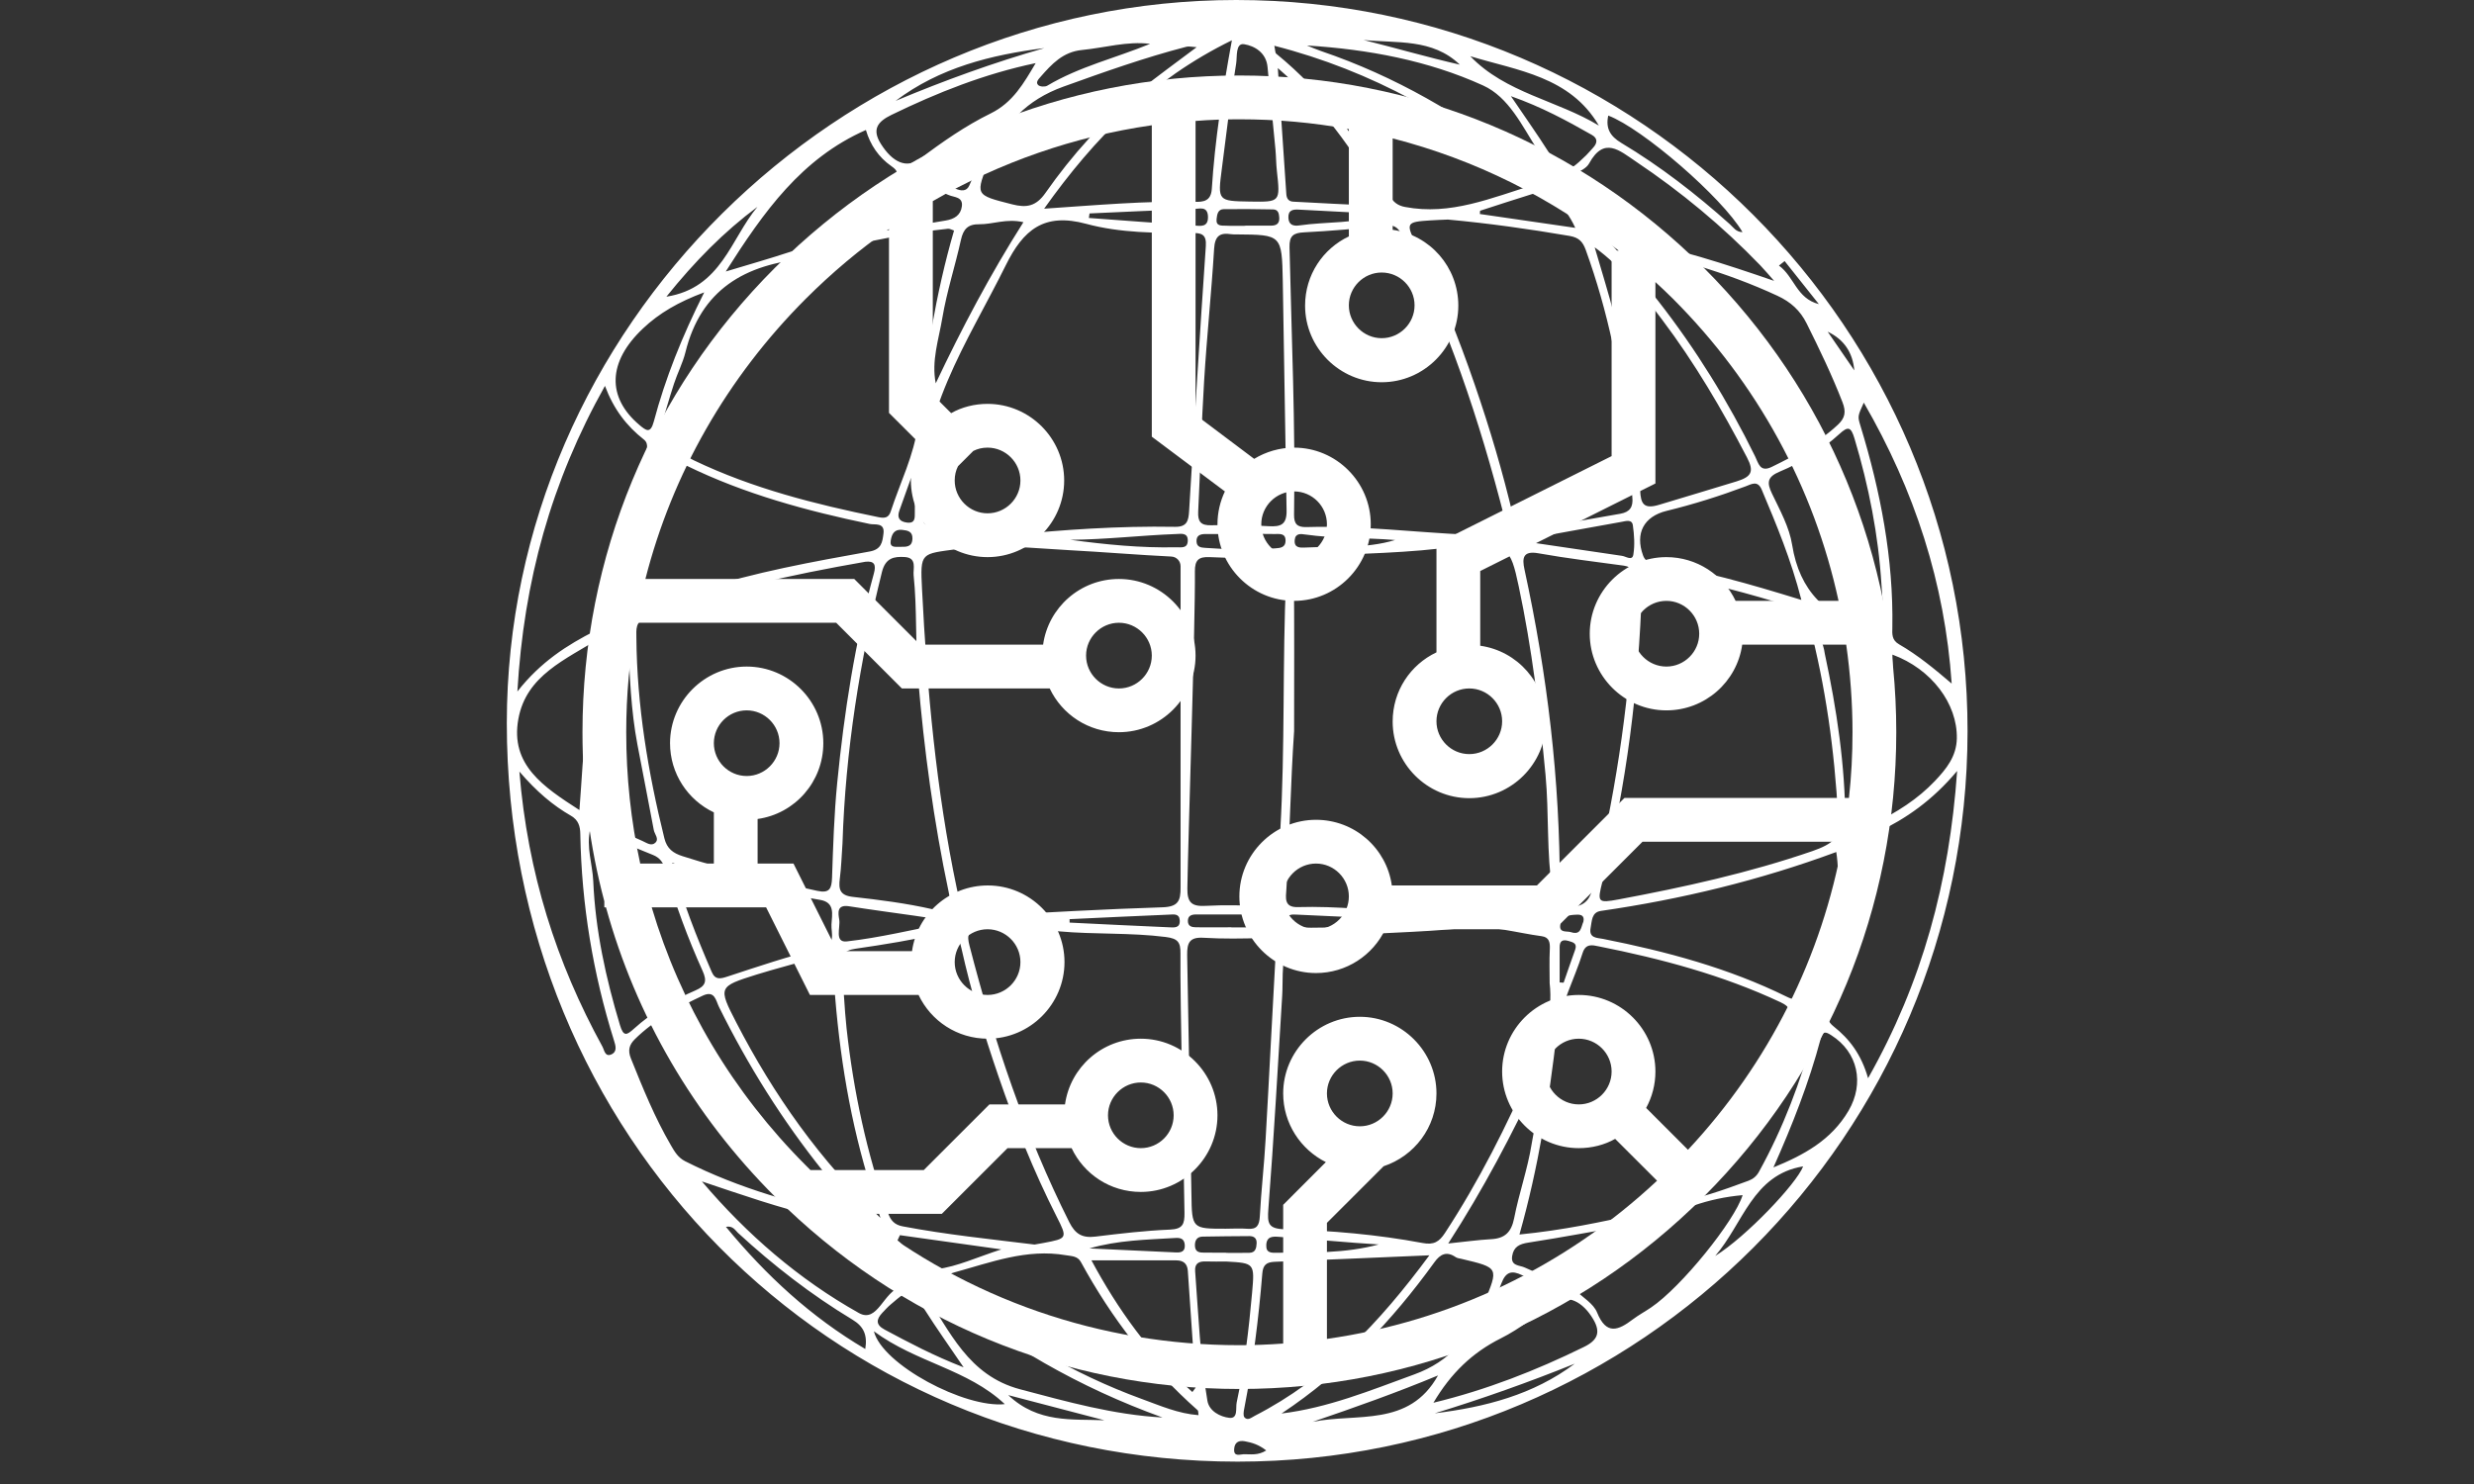 <svg xmlns="http://www.w3.org/2000/svg" xmlns:xlink="http://www.w3.org/1999/xlink" width="250" zoomAndPan="magnify" viewBox="0 0 187.5 112.5" height="150" preserveAspectRatio="xMidYMid meet" version="1.0"><rect x="0" y="0" width="187.5" height="112.5" fill="#333333" stroke="none"/><defs><clipPath id="310e7df777"><path d="M 38.371 0 L 149.172 0 L 149.172 110.805 L 38.371 110.805 Z M 38.371 0 " clip-rule="nonzero"/></clipPath><clipPath id="336c49c02d"><path d="M 44.145 5.723 L 143.715 5.723 L 143.715 105.297 L 44.145 105.297 Z M 44.145 5.723 " clip-rule="nonzero"/></clipPath></defs><g clip-path="url(#310e7df777)"><path fill="#ffffff" d="M 93.691 0 C 63.512 0 38.422 24.879 38.41 54.812 C 38.402 86.062 62.867 110.801 93.793 110.805 C 124.289 110.805 149.082 86.004 149.117 55.461 C 149.152 24.941 124.227 0 93.691 0 Z M 138.297 49.551 C 138.277 49.453 138.266 49.355 138.246 49.258 C 138.094 48.488 137.418 47.371 137.879 47.047 C 138.543 46.574 139.453 47.445 140.262 47.719 C 140.82 47.91 141.316 48.277 141.867 48.504 C 142.66 48.828 143.164 49.273 142.781 50.145 C 142.629 53.996 142.234 57.754 141.387 61.453 C 141.309 61.793 141.141 62.121 141.129 62.461 C 141.105 63.078 140.641 63.262 140.234 63.25 C 139.621 63.234 139.859 62.641 139.855 62.309 C 139.84 57.992 139.199 53.758 138.297 49.551 Z M 68.02 94.031 C 68.082 93.898 68.141 93.77 68.203 93.637 C 70.633 93.98 73.062 94.32 75.891 94.715 C 74.027 95.312 72.551 96.016 71.012 96.211 C 69.484 96.41 69.023 94.773 68.02 94.031 Z M 70.086 99.293 C 70.961 100.672 71.91 102.004 73.031 103.656 C 70.719 102.758 68.883 101.777 67.047 100.797 C 66.336 100.414 66.418 100.004 66.879 99.512 C 67.086 99.293 67.289 99.07 67.516 98.879 C 68.996 97.609 69.043 97.641 70.086 99.293 Z M 68.418 92.969 C 67.785 92.852 67.5 92.516 67.297 91.945 C 65.68 87.41 64.688 82.734 64.16 77.957 C 63.992 76.414 63.949 74.863 63.789 73.32 C 63.703 72.484 63.898 72.055 64.828 71.922 C 66.996 71.609 69.164 71.254 71.301 70.77 C 72.41 70.52 72.684 71.059 72.867 71.895 C 73.602 75.188 74.582 78.414 75.676 81.602 C 76.918 85.227 78.332 88.785 80.07 92.207 C 80.918 93.875 80.895 93.887 79.086 94.227 C 78.844 94.273 78.598 94.316 78.406 94.348 C 75.031 93.934 71.703 93.594 68.418 92.969 Z M 47.617 48.547 C 47.715 51.199 47.816 53.848 48.312 56.461 C 48.719 58.617 49.152 60.77 49.551 62.93 C 49.613 63.25 49.984 63.605 49.652 63.898 C 49.359 64.16 49.02 63.902 48.699 63.758 C 47.707 63.305 46.707 62.859 45.691 62.457 C 44.812 62.105 44.441 61.516 44.672 60.578 C 44.926 56.664 45.34 52.762 46.199 48.922 C 46.242 48.73 46.371 48.559 46.414 48.367 C 46.523 47.914 46.797 47.621 47.254 47.688 C 47.746 47.762 47.605 48.234 47.617 48.547 Z M 48.238 43.961 C 48.129 41.023 49.754 38.391 50.957 35.625 C 51.18 35.117 51.488 35.039 52.023 35.297 C 56.438 37.457 61.137 38.727 65.926 39.723 C 66.289 39.801 67.07 39.586 66.957 40.449 C 66.875 41.094 66.809 41.648 65.91 41.809 C 61.57 42.59 57.223 43.371 53.012 44.73 C 51.879 45.098 50.695 45.363 49.633 45.875 C 48.281 46.527 48.117 45.934 48.234 44.809 C 48.258 44.609 48.238 44.406 48.238 43.961 Z M 119.387 17.273 C 116.926 16.914 114.543 16.57 112.156 16.223 C 112.164 16.141 112.168 16.059 112.172 15.977 C 113.484 15.555 114.797 15.117 116.117 14.711 C 117.191 14.383 118.543 15.418 119.387 17.273 Z M 117.316 11.453 C 116.477 10.133 115.566 8.852 114.508 7.289 C 116.855 8.117 118.762 9.156 120.648 10.23 C 121.109 10.492 121.066 10.855 120.723 11.215 C 120.551 11.395 120.398 11.59 120.219 11.766 C 118.648 13.289 118.457 13.25 117.316 11.453 Z M 118.945 17.883 C 119.66 18.004 119.953 18.32 120.18 18.945 C 121.871 23.613 122.852 28.438 123.371 33.359 C 123.523 34.801 123.562 36.25 123.711 37.691 C 123.789 38.43 123.527 38.816 122.812 38.945 C 120.457 39.359 118.102 39.758 115.754 40.219 C 114.785 40.41 114.801 39.648 114.684 39.16 C 113.891 35.777 112.902 32.457 111.773 29.176 C 110.531 25.559 109.113 22.012 107.375 18.598 C 106.512 16.895 106.566 16.824 108.414 16.707 C 108.859 16.676 109.309 16.664 109.734 16.645 C 112.84 16.93 115.898 17.363 118.945 17.883 Z M 131.605 36.496 C 129.656 37.098 127.699 37.672 125.746 38.266 C 124.555 38.629 124.355 38.164 124.305 37.199 C 124.086 32.746 123.453 28.352 122.371 24.031 C 121.926 22.254 121.367 20.508 120.859 18.75 C 122.941 20.273 124.465 22.238 125.961 24.223 C 128.434 27.5 130.504 31.031 132.398 34.676 C 132.969 35.766 132.734 36.145 131.605 36.496 Z M 133.516 37.117 C 134.629 39.762 135.738 42.41 136.523 45.48 C 132.586 44.262 128.934 43.215 125.164 42.641 C 124.836 42.59 124.641 42.426 124.523 42.105 C 123.914 40.434 124.57 39.152 126.316 38.727 C 128.348 38.23 130.336 37.605 132.293 36.871 C 132.738 36.703 133.211 36.395 133.516 37.117 Z M 123.793 46.812 C 123.406 53.812 122.348 60.695 120.652 67.492 C 120.379 68.586 119.586 68.793 118.77 68.738 C 117.879 68.68 118.215 67.801 118.215 67.285 C 118.23 59.141 117.266 51.105 115.535 43.156 C 115.355 42.32 115.406 41.73 116.598 41.945 C 118.746 42.328 120.914 42.586 123.078 42.883 C 123.746 42.977 123.816 43.402 123.801 43.965 C 123.77 44.914 123.793 45.863 123.793 46.812 Z M 119.07 70.668 C 118.738 70.559 118.152 70.754 118.25 70.105 C 118.355 69.402 118.953 69.363 119.508 69.34 C 119.848 69.324 120.102 69.43 120 69.879 C 119.82 70.27 119.836 70.918 119.07 70.668 Z M 119.375 72.008 C 119.078 72.832 118.793 73.664 118.504 74.496 C 118.402 74.488 118.301 74.48 118.203 74.477 C 118.203 73.586 118.203 72.695 118.203 71.805 C 118.203 71.34 118.414 71.199 118.863 71.328 C 119.219 71.434 119.555 71.504 119.375 72.008 Z M 98.352 68.766 C 97.293 68.797 97.453 68.039 97.492 67.418 C 97.75 63.422 97.805 59.422 98.078 55.422 C 98.078 51.422 98.102 47.422 98.059 43.418 C 98.051 42.531 98.285 42.258 99.219 42.191 C 103 41.938 106.805 41.961 110.566 41.391 C 110.762 41.359 110.965 41.379 111.168 41.375 C 114.258 41.332 114.465 41.449 115.098 44.434 C 116.102 49.156 116.68 53.934 117.133 58.742 C 117.406 61.684 117.199 64.645 117.656 67.562 C 117.836 68.711 117.277 68.961 116.262 69.125 C 110.262 70.098 104.324 68.594 98.352 68.766 Z M 106.266 69.711 C 103.637 70.094 101.016 70.43 98.367 70.301 C 98.008 70.281 97.488 70.445 97.504 69.793 C 97.52 69.281 97.945 69.32 98.277 69.336 C 100.941 69.453 103.605 69.586 106.266 69.711 Z M 96.961 67.527 C 96.977 68.453 96.621 68.746 95.715 68.699 C 94.266 68.625 92.812 68.594 91.367 68.672 C 90.328 68.73 89.973 68.43 89.988 67.352 C 90.047 63.348 90.598 47.332 90.559 43.328 C 90.551 42.465 90.832 42.195 91.676 42.234 C 93.074 42.293 94.48 42.336 95.875 42.234 C 97.113 42.145 97.531 42.516 97.473 43.801 C 97.184 50.203 97.402 56.621 97.027 63.02 C 96.938 64.52 96.934 66.023 96.961 67.527 Z M 88.102 68.781 C 83.711 68.922 79.32 69.164 74.934 69.418 C 73.398 69.508 72.832 68.867 72.516 67.359 C 70.945 59.871 70.262 52.289 69.879 44.672 C 69.734 41.828 69.785 42.008 72.578 41.621 C 75.449 41.219 78.254 41.562 81.086 41.711 C 83.457 41.836 86.324 42.074 88.777 42.191 C 89.168 42.211 89.473 42.531 89.473 42.922 L 89.473 67.258 C 89.488 68.309 89.277 68.742 88.102 68.781 Z M 88.59 70.297 C 86.082 70.191 83.57 70.062 81.062 69.941 C 81.062 69.855 81.062 69.766 81.062 69.68 C 83.582 69.562 86.098 69.441 88.617 69.336 C 88.934 69.324 89.371 69.234 89.41 69.754 C 89.457 70.391 88.961 70.312 88.59 70.297 Z M 63.605 69.719 C 63.523 69.223 63.398 68.555 64.348 68.703 C 66.008 68.965 67.672 69.184 69.336 69.422 C 70.062 69.527 70.793 69.637 71.52 69.746 C 71.535 69.836 71.551 69.926 71.566 70.016 C 69.109 70.488 66.664 71.086 64.184 71.367 C 63.219 71.477 63.703 70.309 63.605 69.719 Z M 70.664 68.926 C 68.688 68.477 66.656 68.215 64.637 67.992 C 63.648 67.883 63.547 67.414 63.648 66.609 C 63.762 65.715 63.789 64.812 63.852 63.914 C 64.074 56.953 65.164 50.121 66.84 43.367 C 67.105 42.297 67.746 42.176 68.57 42.227 C 69.52 42.285 69.191 43.117 69.242 43.609 C 69.512 46.191 69.359 48.789 69.578 51.391 C 70.035 56.855 70.766 62.266 71.898 67.621 C 72.16 68.852 72.086 69.25 70.664 68.926 Z M 68.746 39.617 C 68.176 39.547 67.965 39.258 68.164 38.703 C 68.457 37.887 68.746 37.07 69.039 36.254 C 69.137 36.281 69.234 36.309 69.332 36.332 C 69.332 37.172 69.34 38.008 69.332 38.848 C 69.328 39.238 69.383 39.691 68.746 39.617 Z M 68.371 40.168 C 68.805 40.215 69.168 40.289 69.152 40.836 C 69.129 41.516 68.633 41.453 68.184 41.453 C 67.848 41.453 67.41 41.535 67.508 40.969 C 67.586 40.504 67.766 40.105 68.371 40.168 Z M 89.133 41.488 C 86.449 41.547 83.785 41.281 81.117 40.922 C 83.809 40.902 86.477 40.582 89.152 40.484 C 89.516 40.473 90.031 40.359 90.02 40.992 C 90.004 41.609 89.504 41.48 89.133 41.488 Z M 96.16 70.305 C 95.215 70.309 94.27 70.305 93.32 70.305 C 93.32 70.305 93.32 70.301 93.32 70.297 C 92.426 70.297 91.527 70.305 90.633 70.297 C 90.32 70.293 90.027 70.219 90.027 69.812 C 90.031 69.406 90.32 69.328 90.633 69.324 C 92.477 69.32 94.32 69.32 96.16 69.328 C 96.473 69.328 96.777 69.391 96.766 69.801 C 96.75 70.176 96.496 70.305 96.16 70.305 Z M 96.688 72.152 C 96.418 76.895 96.191 81.637 95.918 86.375 C 95.809 88.32 95.582 90.258 95.48 92.203 C 95.441 92.895 95.258 93.215 94.531 93.152 C 93.984 93.109 93.43 93.148 92.883 93.148 C 90.359 93.148 90.328 93.148 90.297 90.547 C 90.258 87.648 90.02 75.547 89.973 72.398 C 89.961 71.473 90.152 71.031 91.195 71.09 C 92.691 71.18 94.195 71.156 95.691 71.109 C 96.496 71.082 96.73 71.383 96.688 72.152 Z M 91.352 40.484 C 92.297 40.48 93.246 40.48 94.191 40.48 C 94.191 40.48 94.191 40.477 94.191 40.477 C 94.988 40.477 95.785 40.465 96.582 40.484 C 96.953 40.492 97.445 40.379 97.43 41.016 C 97.418 41.488 97.055 41.543 96.695 41.566 C 94.902 41.699 93.113 41.664 91.32 41.531 C 91.023 41.512 90.707 41.473 90.684 41.066 C 90.652 40.59 90.969 40.484 91.352 40.484 Z M 98.125 40.93 C 98.172 40.406 98.602 40.473 98.918 40.52 C 101.184 40.84 103.473 40.75 105.734 40.938 C 103.477 41.617 101.184 41.395 98.918 41.508 C 98.523 41.527 98.062 41.543 98.125 40.93 Z M 123.789 42.039 C 123.711 42.547 123.234 42.18 122.926 42.137 C 120.434 41.766 117.941 41.402 115.086 40.98 C 117.918 40.465 120.395 40.004 122.871 39.566 C 123.188 39.512 123.68 39.336 123.75 39.816 C 123.855 40.547 123.906 41.316 123.789 42.039 Z M 114.031 39.293 C 114.242 40.113 113.945 40.543 113.078 40.539 C 112.48 40.535 111.879 40.539 111.281 40.539 C 107.195 40.352 103.121 39.836 99.02 39.957 C 98.309 39.977 98.062 39.719 98.074 39.004 C 98.184 32.246 97.883 25.496 97.73 18.742 C 97.711 17.875 98.02 17.652 98.844 17.613 C 100.883 17.508 102.926 17.336 104.953 17.094 C 105.633 17.016 105.945 17.227 106.227 17.777 C 109.715 24.629 112.133 31.867 114.031 39.293 Z M 98.469 17.09 C 98.031 17.152 97.664 17.059 97.645 16.5 C 97.621 15.906 98.02 15.867 98.441 15.891 C 100.562 15.996 102.684 16.113 104.805 16.223 C 102.742 16.988 100.574 16.781 98.469 17.09 Z M 104.152 15.594 C 102.109 15.508 100.066 15.395 98.023 15.289 C 97.66 15.273 97.512 15.055 97.488 14.711 C 97.285 11.637 97.074 8.562 96.844 5.16 C 100.211 8.082 102.539 11.348 104.547 14.871 C 104.867 15.43 104.688 15.613 104.152 15.594 Z M 96.324 17.105 C 95.68 17.105 95.031 17.105 94.387 17.105 C 94.387 17.109 94.387 17.113 94.387 17.117 C 93.891 17.117 93.395 17.133 92.898 17.109 C 92.57 17.098 92.141 17.156 92.203 16.605 C 92.242 16.258 92.293 15.859 92.758 15.855 C 94 15.84 95.238 15.852 96.48 15.875 C 96.863 15.879 96.934 16.168 96.953 16.496 C 96.98 16.961 96.73 17.105 96.324 17.105 Z M 93.301 17.754 C 93.449 17.777 93.602 17.77 93.75 17.77 C 97.121 17.797 97.152 17.797 97.219 21.281 C 97.27 23.934 97.449 35.547 97.508 38.699 C 97.527 39.77 97.074 39.945 96.156 39.891 C 94.711 39.805 93.258 39.777 91.812 39.82 C 90.996 39.844 90.77 39.543 90.809 38.773 C 90.973 35.477 91.055 32.176 91.258 28.879 C 91.461 25.535 91.812 22.199 92.016 18.855 C 92.074 17.906 92.438 17.617 93.301 17.754 Z M 90.512 17.098 C 87.848 16.922 85.188 16.719 82.523 16.523 C 82.539 16.406 82.559 16.293 82.574 16.18 C 85.203 16.062 87.832 15.934 90.465 15.848 C 90.887 15.832 91.531 15.586 91.551 16.434 C 91.57 17.25 90.977 17.129 90.512 17.098 Z M 90.363 17.664 C 91.051 17.66 91.453 17.754 91.387 18.664 C 90.926 25.348 90.52 32.039 90.121 38.727 C 90.078 39.473 89.969 39.953 89.051 39.938 C 84.754 39.859 80.473 40.176 76.906 40.527 C 74.332 40.613 72.531 40.102 70.695 39.945 C 69.629 39.855 70.031 39.109 69.984 38.5 C 69.453 31.469 73.328 25.969 76.23 20.102 C 77.559 17.418 79.117 16.102 82.324 16.969 C 84.906 17.668 87.66 17.668 90.363 17.664 Z M 70.918 29.059 C 70.578 27.359 71.148 25.727 71.418 24.102 C 71.754 22.105 72.391 20.164 72.828 18.184 C 73.008 17.367 73.355 16.988 74.219 17 C 75.254 17.012 76.266 16.547 77.562 16.844 C 75.012 20.863 72.891 24.898 70.918 29.059 Z M 73.461 14.062 C 73.246 14.547 72.816 14.465 72.438 14.312 C 71.527 13.945 70.543 13.734 69.676 13.043 C 71.43 11.672 73.203 10.441 75.547 9.273 C 74.738 11.137 74.113 12.602 73.461 14.062 Z M 69.688 13.852 C 70.402 14.199 71.16 14.461 71.887 14.781 C 72.301 14.969 72.996 14.902 72.898 15.641 C 72.812 16.32 72.316 16.613 71.664 16.719 C 69.699 17.035 67.742 17.395 65.773 17.699 C 65.25 17.781 64.77 18.195 63.938 17.797 C 65.465 16.469 66.879 15.234 68.305 14.008 C 68.719 13.652 69.164 13.602 69.688 13.852 Z M 71.848 17.34 C 71.977 17.328 72.121 17.418 72.305 17.477 C 70.895 22.324 70.141 27.254 69.555 32.242 C 69.293 34.469 68.211 36.602 67.504 38.781 C 67.344 39.266 67.035 39.301 66.566 39.203 C 61.773 38.223 57.051 37.035 52.605 34.906 C 51.793 34.52 51.645 34.223 52.098 33.391 C 54.855 28.32 58.266 23.742 62.195 19.539 C 62.43 19.289 62.723 19.004 63.031 18.934 C 65.945 18.277 68.867 17.652 71.848 17.34 Z M 52.316 31.527 C 52.023 32.043 51.754 32.574 51.434 33.078 C 51.23 33.402 51.238 34.047 50.543 33.746 C 49.961 33.496 49.875 33.07 50.039 32.523 C 50.387 31.383 50.707 30.23 51.078 29.098 C 51.34 28.293 51.742 27.531 51.945 26.715 C 53.109 21.98 56.43 20.004 61.172 19.602 C 57.672 23.285 54.773 27.242 52.316 31.527 Z M 50.113 34.27 C 50.41 34.395 50.746 34.516 50.469 35 C 50.074 35.699 49.871 36.508 49.266 37.176 C 48.918 36.238 49.461 35.484 49.504 34.676 C 49.523 34.359 49.746 34.113 50.113 34.27 Z M 48.23 48.324 C 48.223 47.723 48.156 47.145 48.906 46.855 C 54.289 44.781 59.898 43.582 65.582 42.586 C 66.277 42.504 66.41 42.824 66.23 43.473 C 64.797 48.68 63.977 53.996 63.449 59.359 C 63.215 61.742 63.141 64.148 63.059 66.543 C 63.027 67.359 62.879 67.734 61.945 67.535 C 58.504 66.797 55.086 65.977 51.73 64.906 C 51.008 64.676 50.547 64.336 50.352 63.551 C 49.113 58.547 48.27 53.492 48.23 48.324 Z M 62.137 68.215 C 63.309 68.402 63.055 69.332 63.016 70.074 C 62.977 70.77 63.422 71.605 62.137 71.914 C 59.773 72.48 57.461 73.27 55.145 74.027 C 54.586 74.211 54.207 74.301 53.938 73.676 C 52.801 71.039 51.738 68.379 50.945 65.414 C 54.75 66.562 58.387 67.621 62.137 68.215 Z M 57.344 73.879 C 58.766 73.434 60.219 73.082 61.641 72.633 C 62.629 72.316 63.078 72.367 63.156 73.648 C 63.477 78.93 64.242 84.152 65.758 89.238 C 66.066 90.27 66.402 91.297 66.727 92.328 C 62.141 87.984 58.629 82.988 55.801 77.512 C 54.414 74.824 54.441 74.793 57.344 73.879 Z M 73.477 71.691 C 73.262 70.867 73.355 70.551 74.32 70.359 C 76.344 69.953 78.32 70.426 80.277 70.605 C 82.965 70.848 85.66 70.691 88.34 71.031 C 89.285 71.148 89.477 71.438 89.465 72.293 C 89.426 75.594 89.727 88.691 89.77 91.938 C 89.781 92.789 89.648 93.172 88.668 93.215 C 86.777 93.293 84.891 93.516 83.012 93.746 C 82.035 93.863 81.496 93.566 81.039 92.652 C 77.684 85.961 75.34 78.918 73.477 71.691 Z M 89.086 93.848 C 89.504 93.82 89.766 93.934 89.793 94.391 C 89.824 94.898 89.488 94.965 89.113 94.945 C 86.93 94.848 84.75 94.742 82.566 94.641 C 84.723 94.012 86.91 93.98 89.086 93.848 Z M 89.145 95.547 C 89.668 95.547 89.984 95.777 90.023 96.34 C 90.223 99.273 90.43 102.211 90.625 105.145 C 90.629 105.215 90.531 105.289 90.367 105.527 C 87.125 102.645 84.688 99.215 82.719 95.547 C 84.895 95.547 87.02 95.543 89.145 95.547 Z M 91.137 93.746 C 92.32 93.723 93.508 93.715 94.691 93.707 C 95.039 93.707 95.254 93.871 95.238 94.246 C 95.219 94.605 95.16 94.961 94.695 94.973 C 94.102 94.988 93.508 94.977 92.914 94.977 C 92.914 94.973 92.914 94.969 92.914 94.965 C 92.371 94.965 91.828 94.969 91.285 94.961 C 90.926 94.961 90.578 94.938 90.562 94.441 C 90.551 94.035 90.707 93.758 91.137 93.746 Z M 95.668 96.539 C 95.719 95.891 95.988 95.684 96.59 95.656 C 100.367 95.508 104.145 95.34 108.328 95.164 C 104.539 100.293 100.508 104.551 95.102 107.328 C 94.855 107.453 94.562 107.73 94.316 107.449 C 94.199 107.312 94.258 106.98 94.305 106.75 C 94.965 103.371 95.387 99.965 95.668 96.539 Z M 95.969 94.387 C 95.996 93.723 96.453 93.727 96.918 93.762 C 98.852 93.906 100.785 94.066 102.723 94.219 C 103.312 94.262 103.902 94.297 104.488 94.34 C 101.938 95.035 99.352 94.945 96.773 94.969 C 96.379 94.973 95.941 95.012 95.969 94.387 Z M 107.812 94.23 C 104.375 93.586 100.887 93.285 97.395 93.191 C 96.105 93.156 96.043 92.758 96.129 91.625 C 96.547 86.242 96.844 80.852 97.176 75.461 C 97.211 74.914 97.191 74.363 97.215 73.812 C 97.34 71.199 97.352 71.281 99.875 71.055 C 103.652 70.719 107.445 70.723 111.223 70.332 C 113.059 70.141 114.973 70.723 116.848 70.973 C 117.426 71.051 117.484 71.465 117.457 71.977 C 117.414 72.824 117.445 73.676 117.445 74.523 C 117.711 76.852 116.988 78.945 116.074 81.039 C 114.191 85.348 112.09 89.531 109.512 93.469 C 109.078 94.133 108.672 94.395 107.812 94.23 Z M 116.609 81.727 C 116.918 83.441 116.344 85.078 116.082 86.715 C 115.781 88.617 115.121 90.457 114.754 92.352 C 114.543 93.414 114.051 93.887 113 93.941 C 112.008 93.996 111.023 94.137 109.758 94.266 C 112.438 90.129 114.594 85.988 116.609 81.727 Z M 115.352 96.668 C 116.141 97.047 117.457 97.094 117.598 97.828 C 117.723 98.465 116.449 98.895 115.766 99.363 C 114.598 100.164 113.367 100.871 112.164 101.621 C 112.105 101.539 112.047 101.457 111.992 101.375 C 112.598 100.016 113.262 98.676 113.789 97.289 C 114.125 96.398 114.578 96.293 115.352 96.668 Z M 115.57 96.094 C 115.18 95.906 114.48 95.992 114.605 95.215 C 114.719 94.512 115.152 94.305 115.836 94.199 C 118.387 93.805 120.922 93.324 123.461 92.879 C 123.52 92.949 123.574 93.023 123.633 93.094 C 122.086 94.41 120.531 95.723 118.992 97.051 C 118.613 97.375 118.289 97.25 117.902 97.074 C 117.137 96.727 116.332 96.457 115.57 96.094 Z M 115.156 93.586 C 116.613 88.441 117.387 83.41 117.984 78.328 C 118.23 76.246 119.305 74.27 119.949 72.23 C 120.18 71.508 120.691 71.645 121.148 71.738 C 125.895 72.68 130.551 73.914 134.957 75.984 C 135.75 76.359 135.809 76.754 135.41 77.488 C 132.645 82.547 129.281 87.16 125.309 91.332 C 125.035 91.617 124.773 91.879 124.34 91.977 C 121.383 92.641 118.422 93.266 115.156 93.586 Z M 133.367 82.242 C 134.285 80.762 135.148 79.246 136.043 77.75 C 136.258 77.391 136.363 76.836 137.008 77.164 C 137.496 77.414 137.598 77.82 137.469 78.301 C 136.484 81.973 135.145 85.508 133.301 88.844 C 133.117 89.172 132.852 89.387 132.52 89.508 C 130.617 90.211 128.711 90.906 126.625 91.207 C 129.027 88.301 131.395 85.418 133.367 82.242 Z M 137.379 76.629 C 137.043 76.484 136.785 76.305 137.027 75.848 C 137.414 75.129 137.746 74.383 138.266 73.305 C 138.496 74.594 138.074 75.371 137.98 76.195 C 137.949 76.453 137.785 76.801 137.379 76.629 Z M 136.5 75.348 C 136.238 75.887 135.879 75.789 135.41 75.559 C 130.996 73.383 126.289 72.129 121.488 71.176 C 121.059 71.09 120.395 71.137 120.551 70.336 C 120.656 69.812 120.613 69.16 121.332 69.055 C 127.426 68.172 133.379 66.73 139.168 64.59 C 139.777 68.621 138.133 71.98 136.5 75.348 Z M 137.359 64.52 C 132.562 66.172 127.637 67.254 122.668 68.184 C 121.074 68.48 121.051 68.398 121.445 66.828 C 123.277 59.535 124.195 52.117 124.438 44.609 C 124.469 43.574 124.555 43.168 125.805 43.43 C 129.207 44.133 132.559 44.973 135.867 46.031 C 136.586 46.258 136.949 46.633 137.125 47.316 C 138.348 52.02 139.035 56.801 139.309 61.961 C 139.777 63.375 138.824 64.012 137.359 64.52 Z M 143.422 49.625 C 146.391 50.715 148.355 53.352 148.305 55.977 C 148.277 57.348 147.508 58.289 146.645 59.203 C 145.332 60.586 143.766 61.582 141.891 62.496 C 142.754 58.133 143.562 53.953 143.422 49.625 Z M 141.254 30.523 C 145.102 37.176 147.395 44.203 147.914 51.82 C 146.609 50.707 145.348 49.664 143.926 48.844 C 143.359 48.52 143.406 48.055 143.418 47.562 C 143.504 42.332 142.523 37.273 141.004 32.293 C 140.777 31.555 140.789 31.551 141.254 30.523 Z M 142.594 44.328 C 142.652 45.227 142.719 46.121 142.766 46.832 C 143.004 48.02 142.629 48.199 141.801 47.703 C 141.758 47.68 141.719 47.645 141.672 47.633 C 138.395 46.758 136.379 44.801 135.824 41.312 C 135.613 39.969 134.902 38.684 134.301 37.43 C 133.891 36.582 133.934 36.148 134.879 35.754 C 136.535 35.062 138.07 34.117 139.402 32.902 C 140.059 32.301 140.281 32.352 140.547 33.238 C 141.633 36.867 142.359 40.551 142.594 44.328 Z M 140.535 28.082 C 139.859 27.102 139.188 26.125 138.516 25.145 C 139.754 25.734 140.418 26.723 140.535 28.082 Z M 135.254 19.793 C 136.117 20.879 136.984 21.965 137.848 23.055 C 136.156 22.625 135.988 20.984 134.824 20.133 C 134.969 20.02 135.109 19.906 135.254 19.793 Z M 136.922 24.52 C 137.898 26.477 138.844 28.445 139.637 30.488 C 139.922 31.219 139.84 31.684 139.293 32.195 C 137.812 33.578 136.066 34.527 134.27 35.398 C 133.383 35.832 133.262 35.098 133.02 34.605 C 130.969 30.422 128.531 26.48 125.668 22.809 C 124.602 21.441 123.465 20.121 122.125 18.496 C 126.703 19.477 130.809 20.613 134.707 22.422 C 135.703 22.883 136.43 23.527 136.922 24.52 Z M 133.395 20.102 C 133.762 20.484 134.102 20.895 134.457 21.293 C 130.738 20.008 127.059 18.809 123.262 18.133 C 120.984 17.727 119.797 16.469 118.973 14.508 C 118.703 13.863 118.746 13.512 119.359 13.184 C 119.754 12.973 120.238 12.75 120.434 12.395 C 121.57 10.312 122.746 11.418 123.988 12.25 C 127.402 14.539 130.543 17.145 133.395 20.102 Z M 121.887 8.762 C 124.465 9.73 130.52 14.965 132.062 17.598 C 131.566 17.59 131.363 17.23 131.105 17 C 128.539 14.707 125.828 12.602 122.871 10.832 C 122.016 10.32 121.68 9.711 121.887 8.762 Z M 121.176 9.52 C 118.012 7.602 114.117 7.059 111.43 4.262 C 115.039 5.359 118.996 5.801 121.176 9.52 Z M 110.637 4.902 C 108.168 4.336 105.77 3.637 103.34 3.031 C 105.871 3.289 108.559 2.902 110.637 4.902 Z M 112.402 6.48 C 114.355 7.367 115.355 9.539 116.512 11.344 C 116.922 11.98 117.887 12.941 117.422 13.328 C 116.629 13.984 116 12.797 115.391 12.32 C 110.75 8.691 105.723 5.777 100.133 3.875 C 99.766 3.75 99.41 3.594 99.051 3.449 C 103.695 3.742 108.219 4.578 112.402 6.48 Z M 116.391 13.965 C 112.977 15.02 109.934 16.344 106.492 15.691 C 105.922 15.586 105.594 15.312 105.344 14.871 C 103.066 10.793 100.379 7.047 96.723 4.07 C 96.637 4 96.652 3.801 96.578 3.469 C 104.004 5.371 110.371 8.969 116.391 13.965 Z M 94.289 3.352 C 95.066 3.477 95.969 3.98 96.066 5.09 C 96.25 7.168 96.469 9.246 96.664 11.324 C 96.715 11.867 96.711 12.422 96.773 12.965 C 97.031 15.316 97.035 15.316 94.754 15.281 C 92.285 15.242 92.281 15.242 92.602 12.785 C 92.949 10.121 93.254 7.453 93.688 4.805 C 93.77 4.312 93.625 3.246 94.289 3.352 Z M 91.84 14.324 C 91.777 15.246 91.219 15.32 90.508 15.301 C 86.812 15.219 83.133 15.551 79.133 15.82 C 82.949 10.449 87.281 6.027 93.363 3.055 C 92.637 7.012 92.074 10.648 91.84 14.324 Z M 90.691 3.578 C 89.145 4.75 87.691 5.777 86.32 6.902 C 83.594 9.137 81.25 11.746 79.234 14.625 C 78.523 15.645 77.797 15.77 76.715 15.492 C 73.848 14.762 73.906 14.82 75.012 12.066 C 76.09 9.379 77.809 7.57 80.609 6.562 C 83.688 5.453 86.758 4.363 89.922 3.543 C 90.102 3.496 90.312 3.555 90.691 3.578 Z M 82.008 3.789 C 83.727 3.621 85.41 3.109 87.164 3.324 C 84.543 4.402 81.801 5.047 79.371 6.496 C 79.203 6.598 78.824 6.578 78.688 6.453 C 78.465 6.25 78.703 6.004 78.859 5.828 C 79.715 4.852 80.562 3.93 82.008 3.789 Z M 79.152 3.645 C 75.305 4.742 71.555 6.105 67.875 7.648 C 71.227 5.117 75.113 4.16 79.152 3.645 Z M 67.566 8.707 C 71.055 7.012 74.637 5.59 78.492 4.785 C 77.594 6.305 76.766 7.77 75.082 8.598 C 73.172 9.535 71.406 10.766 69.699 12.055 C 68.73 12.785 67.656 12.336 66.754 10.898 C 66.062 9.797 66.523 9.215 67.566 8.707 Z M 65.625 9.855 C 65.957 10.988 66.594 11.926 67.559 12.598 C 68.031 12.926 68.141 13.152 67.629 13.59 C 65.855 15.117 64.137 16.707 62.371 18.242 C 61.668 18.852 60.699 18.824 59.859 19.102 C 58.371 19.594 56.859 20.023 55.004 20.582 C 57.891 16.035 60.746 12.008 65.625 9.855 Z M 57.406 15.68 C 55.375 18.102 54.684 21.832 50.504 22.492 C 52.66 19.809 54.863 17.574 57.406 15.68 Z M 48.734 24.898 C 49.961 23.738 51.426 22.887 53.371 22.164 C 51.676 25.535 50.426 28.676 49.551 31.953 C 49.301 32.891 48.98 32.656 48.457 32.215 C 45.984 30.121 46.043 27.434 48.734 24.898 Z M 45.848 29.254 C 46.516 31.039 47.5 32.301 48.797 33.32 C 49.23 33.664 48.973 34.18 48.898 34.594 C 48.203 38.602 47.523 42.613 46.125 46.457 C 45.926 47 45.742 47.496 45.117 47.816 C 42.988 48.898 40.98 50.168 39.211 52.422 C 39.699 44.023 41.77 36.535 45.848 29.254 Z M 39.285 54.508 C 39.887 51.191 42.844 50.02 45.523 48.332 C 45.121 50.711 44.695 52.789 44.438 54.887 C 44.184 56.949 44.098 59.035 43.914 61.41 C 41.203 59.66 38.652 57.992 39.285 54.508 Z M 46.34 79.93 C 45.852 80.152 45.797 79.598 45.656 79.34 C 42.16 72.965 39.992 66.18 39.363 58.492 C 40.684 60.027 41.895 61.047 43.277 61.844 C 43.84 62.168 43.973 62.652 43.98 63.223 C 44.074 68.566 44.938 73.785 46.535 78.883 C 46.66 79.273 46.793 79.723 46.34 79.93 Z M 46.984 77.707 C 45.91 74.137 45.121 70.52 44.961 66.789 C 44.902 65.496 44.414 64.234 44.734 62.828 C 46.398 63.527 47.938 64.191 49.496 64.816 C 50.02 65.027 50.27 65.402 50.414 65.906 C 51.18 68.539 52.121 71.109 53.25 73.605 C 53.602 74.387 53.473 74.75 52.715 75.078 C 51.012 75.812 49.422 76.742 48.039 77.992 C 47.516 78.461 47.258 78.629 46.984 77.707 Z M 50.855 86.836 C 49.629 84.734 48.719 82.492 47.816 80.242 C 47.566 79.621 47.688 79.199 48.121 78.773 C 49.605 77.312 51.402 76.352 53.258 75.48 C 54.18 75.047 54.254 75.859 54.488 76.328 C 56.688 80.773 59.301 84.949 62.402 88.816 C 63.27 89.898 64.172 90.949 65.355 92.375 C 60.422 91.328 56.039 90.109 51.926 88.031 C 51.387 87.758 51.125 87.301 50.855 86.836 Z M 53.195 89.562 C 56.164 90.555 59.102 91.594 62.145 92.285 C 62.824 92.441 63.492 92.691 64.176 92.75 C 66.547 92.941 67.75 94.43 68.551 96.465 C 68.754 96.98 68.805 97.445 68.285 97.566 C 66.953 97.883 66.527 100.344 65.086 99.535 C 60.543 96.984 56.617 93.594 53.195 89.562 Z M 65.578 102.266 C 61.445 99.824 58.066 96.699 55.016 93.004 C 55.547 92.902 55.715 93.262 55.93 93.461 C 58.613 95.93 61.48 98.156 64.602 100.039 C 65.441 100.547 65.754 101.176 65.578 102.266 Z M 66.23 100.922 C 69.453 103.309 73.324 103.785 76.152 106.445 C 73.145 106.77 66.863 103.453 66.23 100.922 Z M 76.414 105.762 C 79.062 106.453 81.383 107.059 83.703 107.668 C 81.254 107.562 78.691 107.91 76.414 105.762 Z M 77.312 105.32 C 73.383 104.277 71.988 100.926 70.059 98.012 C 69.941 97.84 69.867 97.641 70.016 97.465 C 70.211 97.242 70.457 97.27 70.691 97.41 C 70.82 97.488 70.941 97.578 71.055 97.676 C 76.145 101.953 81.824 105.191 88.105 107.457 C 84.398 107.254 80.871 106.262 77.312 105.32 Z M 86.547 106.059 C 81.246 104.125 76.477 101.266 72.082 97.742 C 71.207 97.039 71.352 96.727 72.309 96.465 C 75.082 95.703 77.805 94.645 80.781 95.156 C 81.234 95.234 81.672 95.211 81.926 95.684 C 84.242 99.926 87.145 103.703 90.77 106.91 C 90.824 106.961 90.805 107.094 90.832 107.281 C 89.297 107.168 87.93 106.562 86.547 106.059 Z M 93.16 107.484 C 92.473 107.402 91.645 106.98 91.508 106.195 C 90.953 102.949 90.828 99.648 90.578 96.367 C 90.531 95.754 90.887 95.605 91.418 95.629 C 91.918 95.648 92.418 95.633 92.914 95.633 C 95.09 95.754 95.094 95.754 94.891 98.031 C 94.645 100.812 94.312 103.582 93.727 106.312 C 93.633 106.742 93.855 107.566 93.16 107.484 Z M 94.262 110.242 C 93.992 110.246 93.488 110.473 93.535 109.848 C 93.57 109.336 93.879 109.176 94.352 109.262 C 94.879 109.363 95.387 109.504 95.965 109.957 C 95.332 110.355 94.777 110.234 94.262 110.242 Z M 108.715 95.684 C 109.16 95.066 109.641 94.836 110.324 95.301 C 110.441 95.383 110.605 95.395 110.75 95.43 C 113.633 96.113 113.574 96.09 112.473 98.777 C 111.43 101.324 109.898 103.211 107.18 104.195 C 103.883 105.395 100.645 106.73 97.125 107.156 C 101.781 104.062 105.504 100.133 108.715 95.684 Z M 99.477 107.789 C 102.676 106.699 105.859 105.57 108.984 104.27 C 106.789 108.219 102.82 107.105 99.477 107.789 Z M 108.738 107.141 C 112.328 106.043 115.863 104.785 119.348 103.379 C 116.199 105.742 112.551 106.672 108.738 107.141 Z M 120.031 102.117 C 116.414 103.891 112.691 105.355 108.637 106.34 C 109.961 104.098 111.59 102.535 113.754 101.453 C 115.207 100.727 116.496 99.664 117.852 98.75 C 118.781 98.121 119.938 98.637 120.75 100.012 C 121.336 101.012 121.078 101.609 120.031 102.117 Z M 125.133 99.117 C 124.68 99.426 124.191 99.688 123.754 100.016 C 122.648 100.855 121.742 101.238 121.039 99.496 C 120.766 98.82 119.961 98.363 119.438 97.848 C 122.891 94 126.836 91.062 132.07 90.602 C 131.461 92.562 127.422 97.574 125.133 99.117 Z M 129.992 95.211 C 132.094 92.793 132.828 89.043 136.656 88.422 C 136.168 89.719 132.336 93.762 129.992 95.211 Z M 140.098 84.203 C 138.785 86.441 136.695 87.566 134.406 88.5 C 135.836 85.289 137.094 82.094 137.98 78.766 C 138.141 78.152 138.348 78.199 138.785 78.477 C 140.82 79.77 141.305 82.137 140.098 84.203 Z M 138.973 77.816 C 138.516 77.457 138.457 77.113 138.543 76.543 C 139.199 72.375 140.035 68.25 141.398 64.246 C 141.555 63.793 141.715 63.367 142.242 63.117 C 144.453 62.062 146.445 60.688 148.328 58.445 C 147.734 66.902 145.699 74.441 141.578 81.738 C 141.059 79.914 140.152 78.754 138.973 77.816 Z M 138.973 77.816 " fill-opacity="1" fill-rule="nonzero"/></g><g clip-path="url(#336c49c02d)"><path fill="#ffffff" d="M 93.93 5.723 C 80.633 5.723 68.125 10.91 58.727 20.305 C 49.328 29.703 44.145 42.211 44.145 55.508 C 44.145 59.887 44.703 64.199 45.801 68.328 L 45.801 68.785 L 45.926 68.785 C 48.188 77 52.543 84.531 58.727 90.711 C 68.125 100.109 80.633 105.297 93.93 105.297 C 107.227 105.297 119.734 100.109 129.133 90.711 C 138.531 81.316 143.715 68.805 143.715 55.508 C 143.715 42.211 138.531 29.703 129.133 20.305 C 119.734 10.91 107.227 5.723 93.93 5.723 Z M 104.715 20.66 C 106.086 20.66 107.207 21.777 107.207 23.148 C 107.207 24.516 106.086 25.637 104.715 25.637 C 103.348 25.637 102.227 24.516 102.227 23.148 C 102.227 21.777 103.348 20.66 104.715 20.66 Z M 126.293 42.234 C 123.098 42.234 120.484 44.848 120.484 48.043 C 120.484 51.234 123.098 53.852 126.293 53.852 C 129.215 53.852 131.645 51.691 132.039 48.871 L 139.922 48.871 C 140.23 51.051 140.398 53.27 140.398 55.508 C 140.398 57.191 140.312 58.848 140.129 60.488 L 123.117 60.488 L 116.48 67.125 L 105.484 67.125 C 105.09 64.305 102.664 62.148 99.738 62.148 C 96.543 62.148 93.93 64.762 93.93 67.957 C 93.93 71.152 96.543 73.766 99.738 73.766 C 102.039 73.766 104.055 72.414 104.988 70.445 L 117.848 70.445 L 124.484 63.809 L 139.652 63.809 C 138.094 72.52 134.07 80.59 127.93 87.164 L 124.758 83.992 C 125.211 83.16 125.461 82.227 125.461 81.23 C 125.461 78.039 122.848 75.426 119.652 75.426 C 116.457 75.426 113.844 78.039 113.844 81.23 C 113.844 84.426 116.457 87.039 119.652 87.039 C 120.648 87.039 121.602 86.793 122.41 86.336 L 125.586 89.508 C 118.594 96.043 109.922 100.172 100.566 101.5 L 100.566 92.703 L 104.863 88.41 C 107.184 87.641 108.867 85.465 108.867 82.891 C 108.867 79.699 106.25 77.082 103.059 77.082 C 99.863 77.082 97.25 79.699 97.25 82.891 C 97.25 85.172 98.578 87.145 100.484 88.098 L 97.25 91.336 L 97.25 101.852 C 96.148 101.934 95.051 101.977 93.93 101.977 C 83.371 101.977 73.352 98.473 65.18 92.02 L 71.379 92.02 L 76.359 87.039 L 81.215 87.039 C 82.148 89.012 84.137 90.359 86.461 90.359 C 89.656 90.359 92.27 87.746 92.27 84.551 C 92.27 81.355 89.656 78.742 86.461 78.742 C 83.535 78.742 81.109 80.902 80.715 83.723 L 74.988 83.723 L 70.012 88.699 L 61.422 88.699 C 61.32 88.598 61.195 88.473 61.09 88.367 C 55.531 82.809 51.57 76.109 49.391 68.785 L 58.062 68.785 L 61.383 75.426 L 69.617 75.426 C 70.551 77.395 72.543 78.742 74.867 78.742 C 78.059 78.742 80.676 76.129 80.676 72.934 C 80.676 69.738 78.059 67.125 74.867 67.125 C 71.941 67.125 69.512 69.285 69.121 72.105 L 63.457 72.105 L 60.137 65.465 L 57.418 65.465 L 57.418 62.086 C 60.242 61.691 62.398 59.266 62.398 56.34 C 62.398 53.145 59.785 50.531 56.59 50.531 C 53.395 50.531 50.781 53.145 50.781 56.34 C 50.781 58.641 52.129 60.652 54.102 61.586 L 54.102 65.465 L 48.52 65.465 C 47.816 62.23 47.461 58.891 47.461 55.508 C 47.461 52.688 47.711 49.93 48.207 47.211 L 63.375 47.211 L 68.352 52.191 L 79.555 52.191 C 80.488 54.16 82.48 55.508 84.801 55.508 C 87.996 55.508 90.609 52.895 90.609 49.699 C 90.609 46.508 87.996 43.891 84.801 43.891 C 81.879 43.891 79.449 46.051 79.055 48.871 L 69.723 48.871 L 64.742 43.891 L 48.914 43.891 C 50.945 35.926 55.098 28.625 61.07 22.648 C 63.043 20.68 65.137 18.914 67.375 17.359 L 67.375 31.301 L 69.742 33.664 C 69.285 34.496 69.035 35.43 69.035 36.426 C 69.035 39.617 71.648 42.234 74.844 42.234 C 78.039 42.234 80.652 39.617 80.652 36.426 C 80.652 33.23 78.039 30.617 74.844 30.617 C 73.848 30.617 72.895 30.863 72.086 31.32 L 70.695 29.93 L 70.695 15.246 C 75.801 12.297 81.398 10.348 87.293 9.496 L 87.293 33.105 L 92.832 37.254 C 92.477 38 92.27 38.852 92.27 39.742 C 92.27 42.938 94.883 45.551 98.078 45.551 C 101.273 45.551 103.887 42.938 103.887 39.742 C 103.887 36.547 101.273 33.934 98.078 33.934 C 96.98 33.934 95.941 34.246 95.051 34.785 L 90.609 31.445 L 90.609 9.168 C 91.711 9.082 92.809 9.043 93.93 9.043 C 96.75 9.043 99.512 9.289 102.227 9.789 L 102.227 17.922 C 100.258 18.855 98.91 20.844 98.91 23.168 C 98.91 26.363 101.523 28.977 104.715 28.977 C 107.91 28.977 110.523 26.363 110.523 23.168 C 110.523 20.242 108.367 17.816 105.547 17.422 L 105.547 10.492 C 111.77 12.09 117.578 14.973 122.68 19 L 122.141 19 L 122.141 34.578 L 108.867 41.215 L 108.867 49.453 C 106.895 50.387 105.547 52.375 105.547 54.699 C 105.547 57.895 108.16 60.508 111.355 60.508 C 114.551 60.508 117.164 57.895 117.164 54.699 C 117.164 51.773 115.008 49.348 112.184 48.953 L 112.184 43.289 L 125.461 36.652 L 125.461 21.383 C 125.918 21.801 126.352 22.215 126.789 22.648 C 133.18 29.039 137.473 36.941 139.34 45.551 L 131.539 45.551 C 130.605 43.582 128.594 42.234 126.293 42.234 Z M 128.781 48.043 C 128.781 49.41 127.66 50.531 126.293 50.531 C 124.922 50.531 123.801 49.41 123.801 48.043 C 123.801 46.672 124.922 45.551 126.293 45.551 C 127.66 45.551 128.781 46.672 128.781 48.043 Z M 102.227 67.957 C 102.227 69.324 101.105 70.445 99.738 70.445 C 98.367 70.445 97.25 69.324 97.25 67.957 C 97.25 66.586 98.367 65.465 99.738 65.465 C 101.105 65.465 102.227 66.586 102.227 67.957 Z M 122.141 81.23 C 122.141 82.602 121.023 83.723 119.652 83.723 C 118.285 83.723 117.164 82.602 117.164 81.23 C 117.164 79.863 118.285 78.742 119.652 78.742 C 121.023 78.742 122.141 79.863 122.141 81.23 Z M 100.566 82.891 C 100.566 81.523 101.688 80.402 103.059 80.402 C 104.426 80.402 105.547 81.523 105.547 82.891 C 105.547 84.262 104.426 85.383 103.059 85.383 C 101.688 85.383 100.566 84.262 100.566 82.891 Z M 83.973 84.551 C 83.973 83.184 85.094 82.062 86.461 82.062 C 87.832 82.062 88.949 83.184 88.949 84.551 C 88.949 85.922 87.832 87.039 86.461 87.039 C 85.094 87.039 83.973 85.922 83.973 84.551 Z M 54.102 56.34 C 54.102 54.969 55.219 53.852 56.59 53.852 C 57.957 53.852 59.078 54.969 59.078 56.34 C 59.078 57.707 57.957 58.828 56.59 58.828 C 55.219 58.828 54.102 57.707 54.102 56.34 Z M 72.355 72.934 C 72.355 71.566 73.477 70.445 74.844 70.445 C 76.215 70.445 77.336 71.566 77.336 72.934 C 77.336 74.305 76.215 75.426 74.844 75.426 C 73.477 75.426 72.355 74.305 72.355 72.934 Z M 82.312 49.699 C 82.312 48.332 83.434 47.211 84.801 47.211 C 86.172 47.211 87.293 48.332 87.293 49.699 C 87.293 51.07 86.172 52.191 84.801 52.191 C 83.434 52.191 82.312 51.07 82.312 49.699 Z M 72.355 36.426 C 72.355 36.031 72.438 35.676 72.605 35.344 L 73.766 34.184 C 74.098 34.02 74.449 33.934 74.844 33.934 C 76.215 33.934 77.336 35.055 77.336 36.426 C 77.336 37.793 76.215 38.914 74.844 38.914 C 73.477 38.914 72.355 37.793 72.355 36.426 Z M 95.59 39.742 C 95.59 38.375 96.711 37.254 98.078 37.254 C 99.449 37.254 100.566 38.375 100.566 39.742 C 100.566 41.113 99.449 42.234 98.078 42.234 C 96.711 42.234 95.59 41.113 95.59 39.742 Z M 111.355 52.191 C 112.723 52.191 113.844 53.309 113.844 54.68 C 113.844 56.047 112.723 57.168 111.355 57.168 C 109.984 57.168 108.867 56.047 108.867 54.68 C 108.867 53.309 109.984 52.191 111.355 52.191 Z M 111.355 52.191 " fill-opacity="1" fill-rule="nonzero"/></g></svg>